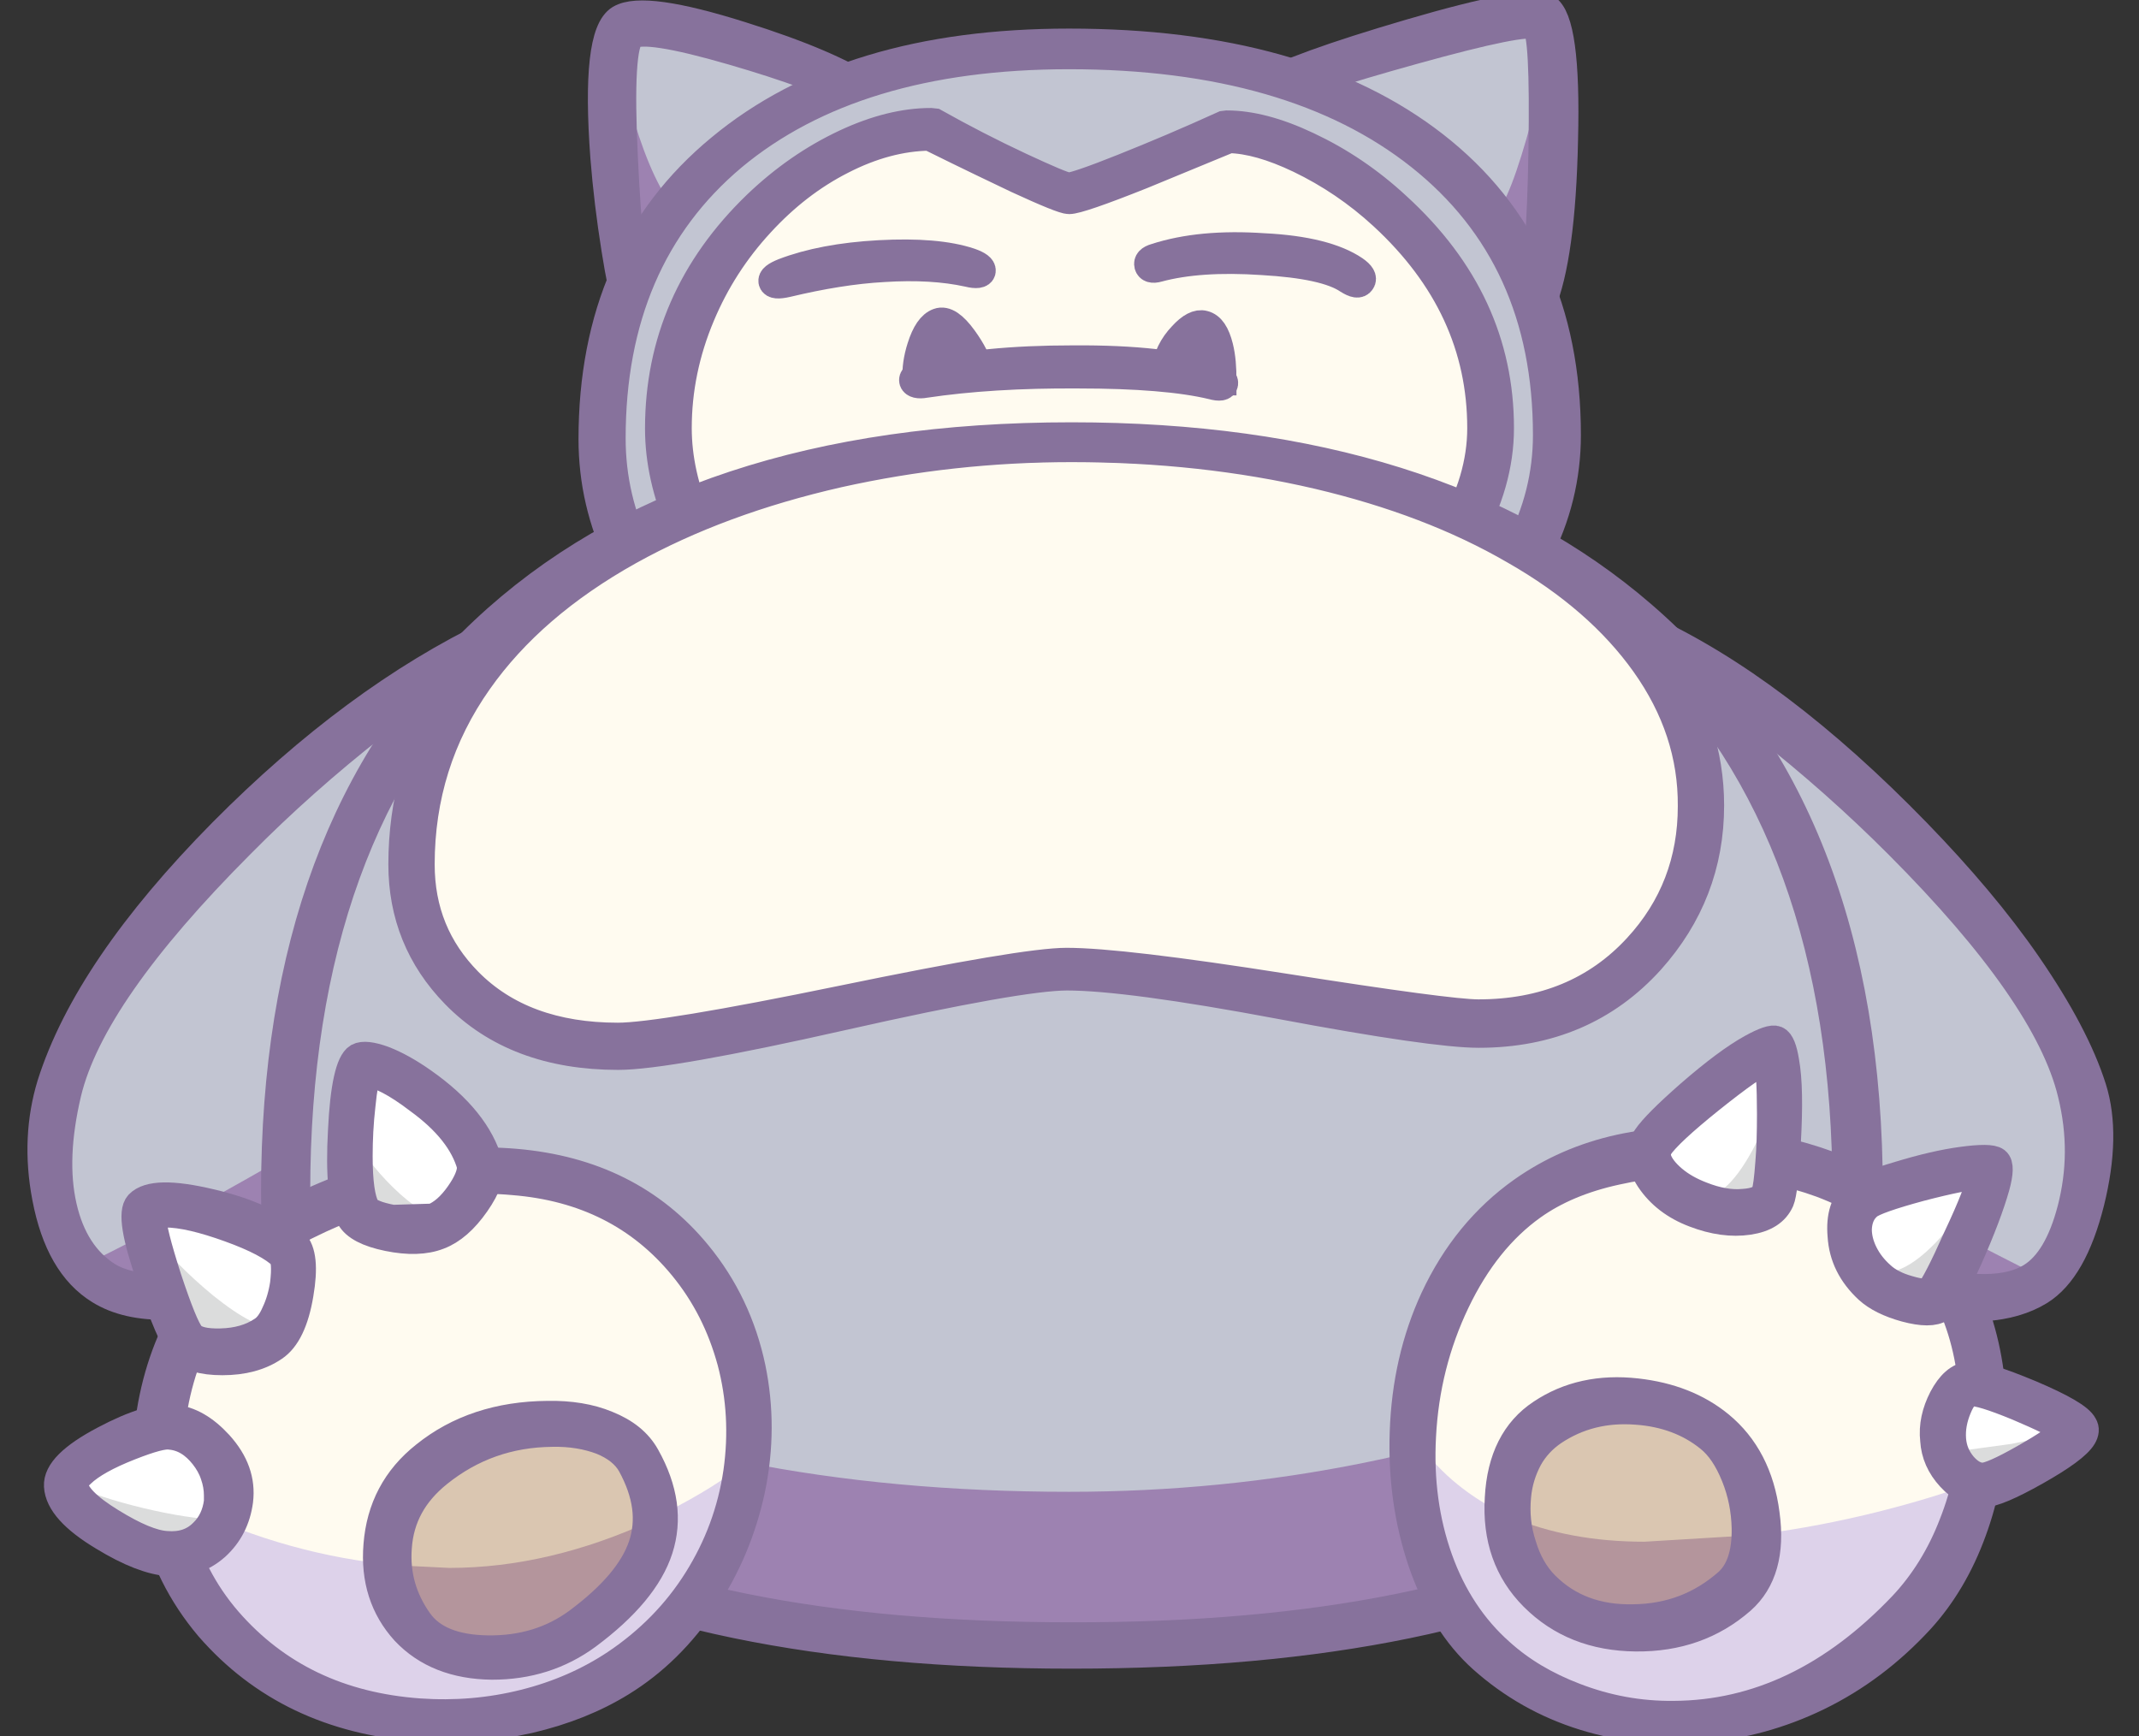 <svg width="223" height="181" viewBox="0 0 223 181" fill="none" xmlns="http://www.w3.org/2000/svg">
  <rect x="0" y="0" width="223" height="181" fill="#333333" stroke="none"/>
  <g clip-path="url(#clip0_25_2735)">
  <path d="M87.847 8.79C90.23 9.942 90.485 12.374 88.57 16.129C86.826 19.628 84.231 22.529 80.871 24.876L76.063 28.417C74.106 29.868 72.575 30.849 71.384 31.447C68.023 33.111 65.981 32.257 65.3 28.929C64.365 24.406 63.812 19.073 63.684 12.886C63.514 6.059 64.067 2.432 65.3 2.005C66.406 1.621 69.852 2.347 75.553 4.139C80.785 5.846 84.912 7.382 87.847 8.79Z" fill="#C2C5D2"/>
  <path d="M160.805 1.792C161.826 2.688 162.166 6.827 161.911 14.251C161.698 21.249 161.145 26.71 160.252 30.551C159.869 32.172 158.125 32.129 154.934 30.38C152.169 28.887 148.851 26.412 145.022 23.041C141.364 19.798 138.428 16.769 136.174 13.995C133.749 10.966 133.026 9.259 134.004 8.832C136.386 7.68 141.194 6.144 148.383 4.139C155.955 1.963 160.124 1.195 160.805 1.792Z" fill="#C2C5D2"/>
  <path d="M64.152 4.48C64.492 6.4 64.96 8.534 65.598 10.88C66.917 15.617 68.363 19.115 69.98 21.334L65.3 28.929C64.832 25.985 64.45 22.742 64.109 19.243C63.429 12.246 63.429 7.339 64.152 4.48Z" fill="#9D82B1"/>
  <path d="M161.698 4.224C162.294 8.491 162.251 14.166 161.528 21.249C161.145 24.79 160.72 27.863 160.252 30.551C160.082 29.911 159.274 28.332 157.912 25.857L155.87 22.316C156.891 21.419 158.167 18.134 159.699 12.459C160.465 9.6 161.103 6.87 161.698 4.224Z" fill="#9D82B1"/>
  <path d="M90.612 9.43C91.463 10.027 91.803 10.411 91.591 10.624C91.421 10.838 90.868 10.71 89.932 10.24C86.656 8.619 82.147 6.955 76.404 5.291C70.235 3.499 66.662 2.944 65.768 3.669C64.875 4.352 64.62 8.619 65.003 16.427C65.343 23.852 65.896 28.972 66.619 31.745C66.917 32.855 66.917 33.452 66.577 33.537C66.236 33.623 65.853 33.111 65.471 32.001C65.088 30.935 64.662 28.887 64.194 25.942C63.684 22.742 63.301 19.585 63.046 16.385C62.408 7.808 62.961 3.029 64.662 2.005C66.321 1.024 70.533 1.621 77.297 3.755C83.551 5.718 87.975 7.638 90.612 9.43Z" fill="#87729C" stroke="#87729C" stroke-width="3" stroke-miterlimit="10"/>
  <path d="M161.145 0.853C162.592 1.707 163.23 6.272 163.017 14.593C162.847 22.785 162.039 28.503 160.677 31.745C159.954 33.495 159.444 34.263 159.146 34.092C158.891 33.922 159.018 32.983 159.571 31.319C160.295 29.1 160.72 23.894 160.848 15.617C160.975 7.382 160.762 3.072 160.124 2.645C159.444 2.176 155.19 3.029 147.362 5.206C139.832 7.296 134.727 8.96 132.09 10.155C131.069 10.624 130.473 10.71 130.303 10.411C130.133 10.112 130.516 9.686 131.452 9.131C133.791 7.723 138.981 5.846 146.979 3.499C155.275 1.067 159.997 0.213 161.145 0.853Z" fill="#87729C" stroke="#87729C" stroke-width="3" stroke-miterlimit="10"/>
  <path d="M146.554 70.659C137.152 76.377 125.368 79.236 111.16 79.236C96.1 79.236 84.146 75.865 75.255 69.08C71.129 65.966 68.023 62.253 65.853 58.029C63.726 53.848 62.663 49.367 62.663 44.546C62.663 31.02 67.853 20.737 78.19 13.697C86.954 7.723 98.057 4.736 111.5 4.736C118.009 4.736 124.177 5.462 130.048 6.955C136.216 8.534 141.662 10.838 146.341 13.91C157.061 20.95 162.379 30.892 162.379 43.735C162.379 55.256 157.104 64.216 146.554 70.659Z" fill="#C2C5D2" stroke="#87729C" stroke-width="3" stroke-miterlimit="10"/>
  <path d="M155.615 44.631C155.615 48.258 154.424 51.97 152.042 55.768C149.702 59.523 146.469 62.936 142.342 66.008C138.088 69.208 133.324 71.683 128.048 73.475C122.39 75.395 116.605 76.377 110.734 76.377C98.695 76.377 88.613 73.049 80.53 66.35C76.957 63.405 74.149 60.077 72.192 56.322C70.235 52.61 69.257 48.898 69.257 45.186C69.257 35.458 72.788 27.478 79.892 21.249C82.615 18.859 85.635 16.897 88.996 15.446C91.889 14.166 94.569 13.441 96.951 13.27C97.249 13.227 99.759 14.379 104.523 16.726L111.585 20.225L119.157 17.11C124.39 15.019 127.368 13.995 128.176 13.995C130.601 13.995 133.324 14.72 136.386 16.129C139.62 17.622 142.597 19.627 145.363 22.188C152.212 28.503 155.615 36.012 155.615 44.631Z" fill="#FFFBF0" stroke="#87729C" stroke-width="3" stroke-miterlimit="10"/>
  <path d="M95.888 39.426C96.058 38.615 96.27 37.804 96.526 36.993C97.079 35.33 97.589 34.476 98.142 34.348C98.738 34.22 99.418 34.775 100.184 36.012C100.865 37.079 101.248 37.89 101.333 38.487C101.375 38.828 100.482 39.084 98.653 39.255L95.888 39.426Z" fill="white"/>
  <path d="M122.05 38.658L122.986 36.695C123.752 35.372 124.475 34.775 125.113 34.903C125.794 35.031 126.304 35.842 126.645 37.42L126.942 39.724L122.05 38.658Z" fill="white"/>
  <path d="M158.338 57.218C160.337 53.421 161.316 49.453 161.316 45.357C161.316 32.94 156.891 23.254 148.085 16.257C139.279 9.259 127.027 5.717 111.457 5.717C96.526 5.717 84.827 9.259 76.361 16.299C67.938 23.382 63.726 33.196 63.726 45.698C63.726 49.879 64.662 53.89 66.534 57.688C68.491 61.699 71.384 65.155 75.213 68.142C83.891 74.969 95.972 78.382 111.457 78.382C127.453 78.382 140.045 74.883 149.234 67.843C153.19 64.813 156.253 61.272 158.338 57.218ZM163.315 45.357C163.315 49.709 162.294 53.89 160.209 57.901C157.997 62.168 154.849 65.88 150.68 69.123C141.109 76.547 128.048 80.26 111.415 80.26C95.334 80.26 82.827 76.675 73.766 69.464C69.81 66.307 66.789 62.637 64.747 58.413C62.791 54.402 61.812 50.178 61.812 45.783C61.812 32.94 66.236 22.828 75.127 15.489C84.019 8.107 96.1 4.48 111.457 4.48C127.708 4.48 140.385 8.064 149.532 15.19C158.721 22.358 163.315 32.428 163.315 45.357Z" fill="#87729C" stroke="#87729C" stroke-width="3" stroke-miterlimit="10"/>
  <path d="M156.338 44.631C156.338 48.471 155.232 52.312 153.063 56.152C150.85 59.992 147.787 63.491 143.831 66.563C139.705 69.806 134.94 72.323 129.622 74.115C123.879 76.035 117.839 77.017 111.457 77.017C97.376 77.017 86.401 73.177 78.403 65.539C75.17 62.424 72.745 58.925 71.043 55C69.512 51.458 68.746 48.045 68.746 44.674C68.746 35.671 72.15 27.905 78.914 21.377C81.721 18.689 84.784 16.555 88.145 14.977C91.336 13.483 94.313 12.758 97.036 12.758L97.419 12.8C100.312 14.422 103.29 15.958 106.395 17.409C109.16 18.689 110.819 19.414 111.415 19.499C111.968 19.457 113.882 18.817 117.073 17.537C120.391 16.214 123.922 14.721 127.581 13.056L127.921 13.014C130.346 13.014 133.153 13.739 136.301 15.233C139.662 16.811 142.768 18.902 145.618 21.547C152.807 28.119 156.338 35.799 156.338 44.631ZM151.233 55.512C153.403 51.842 154.466 48.215 154.466 44.631C154.466 36.183 151.063 28.801 144.214 22.486C141.534 20.012 138.599 18.049 135.493 16.555C132.643 15.19 130.176 14.507 128.134 14.465L119.03 18.219C114.648 19.969 112.138 20.822 111.457 20.822C110.99 20.822 109.203 20.097 106.055 18.646C104.183 17.75 101.12 16.299 96.908 14.209C93.931 14.251 90.868 15.062 87.72 16.683C84.614 18.262 81.806 20.438 79.254 23.212C76.574 26.113 74.532 29.313 73.043 32.855C71.426 36.695 70.618 40.62 70.618 44.631C70.618 47.789 71.341 51.074 72.788 54.402C74.447 58.114 76.787 61.443 79.85 64.344C87.507 71.598 98.057 75.182 111.5 75.182C117.456 75.182 123.156 74.286 128.601 72.451C133.706 70.744 138.258 68.398 142.257 65.326C146.043 62.381 149.064 59.139 151.233 55.512Z" fill="#87729C" stroke="#87729C" stroke-width="3" stroke-miterlimit="10"/>
  <path d="M82.062 29.484C81.126 29.697 80.658 29.655 80.573 29.356C80.488 29.057 80.871 28.759 81.721 28.417C84.401 27.393 87.72 26.753 91.676 26.54C95.675 26.326 98.823 26.582 101.12 27.351C101.971 27.649 102.354 27.948 102.311 28.247C102.269 28.545 101.801 28.631 100.95 28.417C98.44 27.863 95.505 27.692 92.144 27.905C88.996 28.076 85.635 28.631 82.062 29.484Z" fill="#87729C" stroke="#87729C" stroke-width="3" stroke-miterlimit="10"/>
  <path d="M141.194 28.161C141.874 28.631 142.087 29.015 141.874 29.313C141.662 29.655 141.236 29.569 140.555 29.143C138.981 28.076 136.004 27.436 131.622 27.18C127.198 26.881 123.582 27.137 120.731 27.905C120.136 28.076 119.838 27.948 119.753 27.649C119.668 27.308 119.881 27.052 120.476 26.881C123.624 25.857 127.368 25.516 131.75 25.814C136.089 26.028 139.237 26.838 141.194 28.161Z" fill="#87729C" stroke="#87729C" stroke-width="3" stroke-miterlimit="10"/>
  <path d="M126.517 39.127C127.283 39.383 127.623 39.639 127.58 39.98C127.538 40.279 127.155 40.364 126.389 40.151C123.199 39.383 118.519 38.999 112.436 38.999C106.353 38.956 100.992 39.298 96.441 39.98C95.76 40.108 95.334 39.98 95.249 39.724C95.164 39.426 95.419 39.212 96.1 39.084C100.312 38.018 105.544 37.506 111.883 37.506C118.307 37.463 123.156 38.018 126.517 39.127Z" fill="#87729C" stroke="#87729C" stroke-width="3" stroke-miterlimit="10"/>
  <path d="M98.397 35.202C98.057 35.287 97.674 35.799 97.291 36.737C96.866 37.719 96.696 38.53 96.781 39.255C96.015 39.639 95.59 39.682 95.59 39.34C95.547 38.487 95.675 37.42 96.058 36.225C96.526 34.732 97.121 33.879 97.844 33.623C98.525 33.367 99.376 33.921 100.397 35.33C101.29 36.567 101.801 37.591 101.971 38.402C102.013 38.658 101.843 38.828 101.418 38.914C100.992 38.999 100.78 38.956 100.737 38.7C100.61 37.89 100.269 37.121 99.759 36.311C99.163 35.5 98.738 35.116 98.397 35.202Z" fill="#87729C" stroke="#87729C" stroke-width="3" stroke-miterlimit="10"/>
  <path d="M125.496 33.879C126.219 34.049 126.73 34.818 127.07 36.183C127.325 37.207 127.41 38.359 127.41 39.724H126.857C126.474 39.511 126.304 39.298 126.304 39.127C126.389 38.53 126.262 37.847 126.006 37.036C125.709 36.183 125.411 35.756 125.028 35.714C124.688 35.628 124.22 35.927 123.667 36.567C123.114 37.207 122.731 37.932 122.476 38.743C122.39 38.999 122.22 39.084 121.88 39.084C121.582 39.084 121.455 38.956 121.497 38.7C121.71 37.25 122.305 36.055 123.284 35.031C124.135 34.092 124.9 33.708 125.496 33.879Z" fill="#87729C" stroke="#87729C" stroke-width="3" stroke-miterlimit="10"/>
  <path d="M50.496 66.734L58.536 115.504C56.622 117.168 52.879 119.643 47.391 122.928C41.35 126.555 36.288 129.2 32.204 130.907C26.588 133.254 21.823 134.662 17.867 135.131C12.55 135.771 9.104 134.577 7.572 131.632C4.552 125.787 4.126 119.557 6.381 113.029C8.338 107.226 12.635 100.484 19.271 92.761C23.44 87.94 28.8 82.905 35.352 77.657C40.414 73.603 45.434 69.976 50.496 66.734Z" fill="#C2C5D2"/>
  <path d="M186.415 76.761C193.562 82.393 199.262 87.727 203.474 92.761C210.068 100.655 214.449 107.098 216.534 112.09C219.597 119.387 219.171 125.702 215.343 131.078C212.577 134.961 207.813 136.113 201.049 134.491C198.794 133.937 196.242 133.083 193.391 131.889L187.904 129.456C185.479 128.432 181.778 126.47 176.758 123.483C172.036 120.667 167.782 118.021 164.038 115.461L171.015 65.88C175.694 68.696 180.842 72.323 186.415 76.761Z" fill="#C2C5D2"/>
  <path d="M58.409 102.191C59.132 103.215 59.642 104.709 59.94 106.671C60.281 108.762 60.281 110.682 59.94 112.432C59.557 114.48 58.792 115.888 57.6 116.698C39.989 128.432 27.482 134.491 20.164 134.918C15.527 135.174 12.337 134.705 10.593 133.51C10.04 133.126 9.657 132.699 9.444 132.23L9.316 131.632C15.23 128.731 21.611 125.275 28.46 121.349C42.158 113.456 51.389 106.927 56.154 101.807C56.877 100.996 57.643 101.124 58.409 102.191Z" fill="#9D82B1"/>
  <path d="M161.996 103.685C162.719 103.13 163.911 103.685 165.612 105.306C169.271 108.89 178.247 114.608 192.541 122.459C199.688 126.384 206.452 129.968 212.875 133.168C211.386 134.107 209.472 134.662 207.09 134.747C203.771 134.875 199.815 134.193 195.178 132.699C190.711 131.206 184.756 128.304 177.311 123.995C171.866 120.837 167.867 118.277 165.272 116.4C164.421 115.802 163.613 114.522 162.847 112.602C162.081 110.767 161.613 108.975 161.443 107.269C161.188 105.349 161.358 104.154 161.996 103.685Z" fill="#9D82B1"/>
  <path d="M170.802 66.606C168.59 65.368 167.569 64.6 167.782 64.344C167.994 64.088 169.271 64.472 171.61 65.539C180.629 69.678 190.031 76.761 199.815 86.831C204.324 91.481 208.196 96.047 211.344 100.612C214.662 105.434 216.917 109.701 218.108 113.456C219.129 116.698 219.044 120.667 217.895 125.318C216.704 130.054 214.96 133.126 212.62 134.577C209.472 136.497 205.005 136.795 199.177 135.473C189.733 133.297 178.034 126.982 164.038 116.442C162.379 115.205 161.698 114.352 161.996 113.968C162.294 113.541 163.272 113.925 164.974 115.077C179.31 124.976 190.924 131.035 199.943 133.339C205.388 134.705 209.344 134.662 211.769 133.169C213.641 132.016 215.045 129.67 215.981 126.086C217.002 122.16 217.044 118.149 216.023 114.01C214.364 107.098 208.323 98.436 197.986 88.068C193.562 83.63 188.882 79.492 183.99 75.651C179.14 71.811 174.758 68.824 170.802 66.606Z" fill="#87729C" stroke="#87729C" stroke-width="3" stroke-miterlimit="10"/>
  <path d="M53.729 65.283C53.985 65.411 53.431 65.838 52.155 66.563C48.199 68.782 43.775 71.811 38.968 75.609C34.075 79.449 29.396 83.588 25.014 88.025C14.677 98.394 8.636 107.013 6.977 113.968C5.913 118.49 5.743 122.416 6.509 125.787C7.275 129.158 8.849 131.59 11.231 133.083C13.698 134.577 17.654 134.662 23.1 133.254C32.076 130.95 43.732 124.891 58.069 114.992C59.685 113.882 60.621 113.541 60.876 113.968C61.174 114.394 60.536 115.205 59.004 116.357C47.306 125.232 36.84 131.12 27.652 134.107C19.824 136.625 14.081 136.753 10.422 134.491C7.572 132.742 5.743 129.542 4.85 124.848C4.041 120.624 4.254 116.698 5.36 113.072C7.913 105.007 13.868 96.26 23.227 86.788C32.374 77.571 41.733 70.616 51.389 66.008C52.666 65.411 53.474 65.155 53.729 65.283Z" fill="#87729C" stroke="#87729C" stroke-width="3" stroke-miterlimit="10"/>
  <path d="M193.136 121.605C193.136 139.825 184.543 153.095 167.314 161.415C153.445 168.114 134.43 171.485 110.266 171.485C85.635 171.485 66.151 167.261 51.858 158.77C37.138 150.065 29.779 137.947 29.779 122.331C29.779 111.023 31.48 100.698 34.926 91.396C38.414 81.966 43.52 73.902 50.241 67.203C57.133 60.291 65.556 55.042 75.468 51.458C85.805 47.703 97.462 45.826 110.479 45.826C137.365 45.826 157.997 52.653 172.334 66.264C186.202 79.449 193.136 97.882 193.136 121.605Z" fill="#C2C5D2"/>
  <path d="M153.233 54.317C160.507 57.56 166.165 61.485 170.207 66.008C174.801 71.214 177.098 77.102 177.098 83.673C177.098 91.311 174.588 97.199 169.526 101.38C165.442 104.751 160.72 106.415 155.36 106.415C152.892 106.415 146.299 105.519 135.536 103.727C124.773 101.935 116.733 101.039 111.5 101.039C108.309 101.039 104.608 101.466 100.354 102.276C98.014 102.746 94.058 103.684 88.57 105.05C83.338 106.373 79.296 107.269 76.361 107.823C71.809 108.677 67.683 109.061 63.982 109.061C56.665 109.061 51.092 106.586 47.306 101.679C44.455 98.01 43.051 93.956 43.051 89.519C43.051 82.734 44.923 76.547 48.624 70.915C52.155 65.624 57.133 61.016 63.641 57.176C69.895 53.464 77.169 50.605 85.507 48.642C93.718 46.679 102.396 45.741 111.543 45.741C118.051 45.741 124.815 46.423 131.877 47.746C139.79 49.325 146.937 51.501 153.233 54.317Z" fill="#FFFBF0"/>
  <path d="M185.436 149.468C181.055 154.545 174.971 158.898 167.229 162.482C152.339 169.351 133.749 172.808 111.457 172.808C100.78 172.808 90.612 171.869 80.956 170.034C71.086 168.157 62.408 165.469 54.92 161.927C47.093 158.215 41.052 153.777 36.84 148.657C32.289 143.153 30.034 137.094 30.034 130.48L31.098 131.547C32.076 132.443 33.182 133.382 34.458 134.363C38.5 137.521 43.264 140.379 48.667 142.982C66.024 151.345 86.911 155.527 111.457 155.527C132.6 155.527 152.595 151.473 171.44 143.324C177.353 140.763 182.756 137.947 187.691 134.918C190.158 133.382 192.073 132.144 193.349 131.12C192.796 137.862 190.158 144.006 185.436 149.468Z" fill="#9D82B1"/>
  <path d="M171.398 158.514C185.521 150.407 192.541 139.014 192.541 124.293C192.541 99.247 185.564 80.046 171.653 66.691C157.742 53.293 137.748 46.637 111.67 46.637C85.593 46.637 65.598 53.336 51.73 66.691C37.819 80.046 30.842 99.247 30.842 124.293C30.842 139.014 37.904 150.449 51.985 158.514C66.109 166.621 85.975 170.632 111.67 170.632C137.407 170.674 157.317 166.621 171.398 158.514ZM194.795 124.293C194.795 139.526 187.521 151.388 172.929 159.836C158.338 168.285 137.961 172.466 111.713 172.466C85.465 172.466 65.088 168.242 50.539 159.836C35.99 151.388 28.715 139.569 28.715 124.293C28.715 98.948 35.947 79.449 50.454 65.795C64.832 52.269 85.252 45.527 111.713 45.527C137.025 45.527 156.891 51.757 171.228 64.174C186.925 77.742 194.795 97.796 194.795 124.293Z" fill="#87729C" stroke="#87729C" stroke-width="3" stroke-miterlimit="10"/>
  <path d="M171.525 69.166C168.335 64.686 163.825 60.717 157.912 57.346C152.042 53.933 145.192 51.33 137.407 49.495C129.367 47.618 120.774 46.679 111.713 46.679C103.375 46.679 95.292 47.575 87.422 49.325C79.169 51.202 71.894 53.89 65.598 57.389C58.792 61.187 53.559 65.71 49.858 70.958C45.817 76.675 43.817 83.076 43.817 90.116C43.817 94.938 45.476 98.991 48.794 102.362C52.581 106.202 57.813 108.122 64.407 108.122C67.342 108.122 75.17 106.842 87.805 104.239C100.439 101.636 108.224 100.314 111.202 100.314C114.988 100.314 122.561 101.21 133.962 103.002C145.363 104.794 152.084 105.69 154.126 105.69C160.975 105.69 166.506 103.386 170.717 98.82C174.546 94.681 176.418 89.732 176.418 84.057C176.46 78.723 174.801 73.774 171.525 69.166ZM138.046 48.557C146.086 50.392 153.105 53.037 159.146 56.493C165.229 59.949 169.866 63.96 173.142 68.568C176.545 73.39 178.247 78.51 178.247 83.972C178.247 90.116 176.162 95.492 172.036 100.1C167.441 105.178 161.486 107.738 154.169 107.738C151.063 107.738 144.171 106.757 133.494 104.751C122.816 102.746 115.414 101.764 111.245 101.764C108.012 101.764 100.227 103.13 87.932 105.903C75.638 108.677 67.81 110.042 64.45 110.042C57.303 110.042 51.645 107.909 47.476 103.642C43.817 99.887 41.988 95.364 41.988 90.116C41.988 83.588 43.69 77.529 47.135 71.982C50.454 66.606 55.261 61.912 61.514 57.986C67.725 54.061 75.085 51.074 83.55 48.983C92.229 46.85 101.63 45.783 111.755 45.783C121.029 45.698 129.835 46.679 138.046 48.557Z" fill="#87729C" stroke="#87729C" stroke-width="3" stroke-miterlimit="10"/>
  <path d="M18.633 162.311C17.272 159.239 16.591 156.167 16.591 153.18C16.591 143.494 19.867 135.857 26.418 130.224C32.714 124.805 40.967 122.117 51.219 122.117C59.175 122.117 65.726 125.104 70.916 131.035C73.171 133.638 74.957 136.539 76.191 139.825C77.425 143.025 78.02 146.225 78.02 149.468C78.02 152.796 77.382 156.167 76.106 159.538C74.745 163.164 72.788 166.407 70.278 169.266C64.237 176.136 56.154 179.549 46.072 179.549C37.436 179.549 30.204 176.648 24.419 170.802C21.951 168.285 20.037 165.469 18.633 162.311Z" fill="#FFFBF0"/>
  <path d="M176.077 120.155C185.053 120.155 192.285 122.459 197.773 127.067C203.644 131.974 206.537 138.801 206.537 147.548C206.537 151.26 205.771 155.015 204.239 158.812C202.665 162.653 200.496 166.151 197.688 169.223C191.264 176.264 183.394 179.805 174.12 179.805C165.953 179.805 159.274 176.861 154.041 170.93C151.786 168.37 150.085 165.469 148.851 162.269C147.66 159.154 147.064 156.039 147.064 152.967C147.064 142.556 150.042 134.321 155.955 128.347C161.316 122.843 168.037 120.155 176.077 120.155Z" fill="#FFFBF0"/>
  <path d="M18.633 156.636C20.59 157.66 22.674 158.556 24.929 159.41C32.118 162.098 39.435 163.421 46.838 163.421C54.24 163.421 61.684 161.543 69.172 157.788C72.915 155.911 75.893 154.033 78.148 152.156C78.148 154.417 77.51 157.02 76.276 159.922C74.872 163.207 72.915 166.237 70.448 168.967C64.067 176.008 55.984 179.549 46.114 179.549C36.585 179.549 28.843 176.05 22.93 169.01C20.845 166.535 19.143 163.847 17.91 160.903C16.889 158.514 16.378 156.679 16.378 155.399L18.633 156.636Z" fill="#DDD2EA"/>
  <path d="M146.979 148.785L148.085 150.663C149.149 152.156 150.425 153.521 151.957 154.759C156.891 158.77 163.4 160.732 171.398 160.732C179.438 160.732 187.606 159.666 195.944 157.575C200.113 156.508 203.474 155.484 206.026 154.417C206.026 156.721 205.218 159.324 203.644 162.183C201.985 165.17 199.773 167.943 197.007 170.503C190.243 176.733 182.629 179.805 174.078 179.805C164.208 179.805 156.976 176.306 152.339 169.309C148.766 163.932 146.979 157.106 146.979 148.785Z" fill="#DDD2EA"/>
  <path d="M189.903 123.355C186.627 122.16 183.097 121.435 179.268 121.221C175.524 121.008 171.908 121.264 168.505 122.032C164.974 122.8 162.081 124.037 159.742 125.702C156.508 128.006 153.828 131.334 151.744 135.686C149.659 140.038 148.468 144.732 148.213 149.724C147.958 154.332 148.553 158.642 149.957 162.567C151.361 166.493 153.531 169.778 156.381 172.296C158.55 174.258 161.145 175.794 164.166 176.946C167.484 178.227 170.93 178.867 174.503 178.824C183.224 178.781 191.179 174.984 198.369 167.431C200.581 165.085 202.368 162.226 203.644 158.898C204.963 155.569 205.643 152.113 205.771 148.529C206.026 140.422 203.559 133.723 198.369 128.518C196.242 126.384 193.391 124.677 189.903 123.355ZM191.903 121.989C195.178 123.355 197.773 124.976 199.688 126.854C202.453 129.627 204.537 132.955 205.899 136.838C207.175 140.465 207.77 144.305 207.685 148.359C207.6 152.284 206.92 156.039 205.601 159.623C204.282 163.25 202.453 166.322 200.155 168.839C197.05 172.21 193.519 174.898 189.478 176.861C185.606 178.739 181.523 179.848 177.311 180.189C173.099 180.531 169.058 180.104 165.187 178.909C161.188 177.672 157.657 175.666 154.594 172.936C151.871 170.503 149.787 167.175 148.298 162.866C146.852 158.599 146.213 154.076 146.384 149.297C146.554 144.262 147.617 139.611 149.574 135.387C151.744 130.736 154.807 126.982 158.721 124.208C164.761 119.941 172.249 118.277 181.182 119.301C185.011 119.728 188.584 120.624 191.903 121.989Z" fill="#87729C" stroke="#87729C" stroke-width="3" stroke-miterlimit="10"/>
  <path d="M16.038 158.002C15.145 153.991 15.145 149.895 16.038 145.67C16.889 141.617 18.463 137.905 20.76 134.619C23.1 131.248 25.907 128.688 29.141 126.982C37.564 122.459 45.774 120.581 53.729 121.264C61.727 121.947 68.023 125.104 72.66 130.736C75.51 134.193 77.382 138.161 78.318 142.598C79.169 146.737 79.169 150.961 78.275 155.271C77.382 159.452 75.766 163.335 73.426 166.834C71.043 170.418 68.151 173.277 64.747 175.368C61.982 177.074 58.792 178.355 55.133 179.208C51.347 180.061 47.518 180.36 43.647 180.061C34.586 179.379 27.311 175.922 21.823 169.607C18.973 166.237 17.016 162.354 16.038 158.002ZM30.332 128.56C27.226 130.224 24.589 132.657 22.419 135.857C20.25 139.057 18.803 142.641 18.08 146.652C17.314 150.791 17.442 154.844 18.42 158.727C19.399 162.61 21.185 166.066 23.738 169.01C28.758 174.77 35.394 177.971 43.732 178.568C47.433 178.824 51.092 178.525 54.665 177.629C58.239 176.733 61.429 175.325 64.237 173.448C67.725 171.101 70.576 168.199 72.745 164.743C74.915 161.287 76.319 157.532 76.914 153.436C77.467 149.511 77.254 145.67 76.276 141.958C75.255 138.203 73.596 134.918 71.214 132.016C66.832 126.683 60.961 123.696 53.517 123.099C46.114 122.416 38.372 124.251 30.332 128.56Z" fill="#87729C" stroke="#87729C" stroke-width="3" stroke-miterlimit="10"/>
  <path d="M37.989 110.853C38.925 110.682 40.839 111.664 43.732 113.754C46.923 116.058 48.922 118.235 49.688 120.283C50.198 121.648 49.688 123.227 48.242 125.104C47.05 126.64 45.902 127.622 44.838 128.091C43.86 128.56 42.541 128.688 40.882 128.475C38.883 128.262 37.606 127.536 37.053 126.299C36.458 125.019 36.33 122.117 36.713 117.594C37.053 113.2 37.479 110.938 37.989 110.853Z" fill="white"/>
  <path d="M36.67 118.106C37.691 120.069 39.095 121.947 40.967 123.781C43.009 125.787 44.796 126.854 46.242 126.982L46.37 127.024C45.732 127.579 45.221 127.963 44.796 128.134C43.817 128.603 42.498 128.731 40.839 128.518C38.84 128.304 37.564 127.579 37.011 126.341C36.713 125.701 36.543 124.592 36.5 123.013C36.458 121.563 36.5 119.941 36.67 118.106Z" fill="#DBDCDC"/>
  <path d="M15.23 126C16.719 125.446 19.399 125.83 23.355 127.024C27.184 128.219 29.438 129.371 30.034 130.395C30.544 131.291 30.544 132.785 30.034 134.875C29.566 136.71 29.055 138.075 28.417 139.014C27.907 139.782 26.503 140.38 24.248 140.721C21.909 141.105 20.377 140.892 19.697 140.166C18.931 139.27 17.867 136.753 16.506 132.614C15.059 128.432 14.677 126.214 15.23 126Z" fill="white"/>
  <path d="M22.249 135.089C25.184 137.435 27.354 138.545 28.758 138.417L28.375 139.057C27.864 139.825 26.46 140.422 24.206 140.763C21.866 141.147 20.335 140.934 19.654 140.209C19.101 139.569 18.293 137.777 17.229 134.875C16.166 131.974 15.485 129.67 15.187 127.878C17.229 130.523 19.611 132.912 22.249 135.089Z" fill="#DBDCDC"/>
  <path d="M6.934 154.417C6.934 154.204 7.232 153.82 7.785 153.18C8.423 152.455 9.189 151.772 10.04 151.175C12.507 149.383 14.847 148.615 17.144 148.913C19.484 149.212 21.228 150.364 22.377 152.369C23.227 153.905 23.568 155.356 23.44 156.722C23.312 158.087 22.887 159.282 22.206 160.263C21.185 161.714 19.739 162.396 17.91 162.226C15.953 162.055 13.571 160.946 10.805 158.812C8.253 156.807 6.934 155.313 6.934 154.417Z" fill="white"/>
  <path d="M11.188 158.983C8.678 157.148 7.317 155.697 7.019 154.631C9.316 155.655 11.954 156.508 14.974 157.234C18.037 157.959 20.76 158.386 23.142 158.471C22.759 159.58 22.249 160.476 21.526 161.116C20.59 161.97 19.441 162.311 18.037 162.183C16.123 162.098 13.826 160.988 11.188 158.983Z" fill="#DBDCDC"/>
  <path d="M42.243 168.071C41.477 166.493 41.01 164.871 40.839 163.165C40.456 158.94 41.945 155.442 45.349 152.668C48.667 149.98 52.751 148.657 57.6 148.657C59.43 148.657 61.046 148.871 62.535 149.255C63.897 149.639 64.747 150.023 65.088 150.449C67.555 153.735 68.406 157.191 67.598 160.775C66.917 163.847 65.173 166.535 62.45 168.882C59.983 171.016 56.92 172.338 53.304 172.936C49.603 173.533 46.795 173.064 44.881 171.485C43.86 170.674 43.009 169.522 42.243 168.071Z" fill="#DAC6B1"/>
  <path d="M42.243 168.071C41.477 166.493 41.01 164.871 40.839 163.165L46.838 163.463C53.772 163.463 60.834 161.799 67.981 158.514C67.895 160.348 67.342 162.269 66.279 164.274C65.258 166.237 63.982 167.858 62.493 169.138C60.025 171.229 56.962 172.552 53.346 173.064C49.645 173.576 46.838 173.064 44.923 171.528C43.86 170.674 43.009 169.522 42.243 168.071Z" fill="#B4959C"/>
  <path d="M170.632 169.437C165.91 169.821 162.464 168.626 160.209 165.938C158.04 163.292 157.147 160.092 157.529 156.295C157.87 153.137 158.763 150.791 160.209 149.34C162.464 147.078 165.995 146.054 170.717 146.353C172.759 146.481 174.546 146.822 176.162 147.462C177.821 148.102 178.928 148.913 179.523 149.852C181.055 152.327 182.076 155.057 182.501 158.087C183.054 161.799 182.373 164.402 180.502 165.938C178.077 167.943 174.759 169.138 170.632 169.437Z" fill="#DAC6B1"/>
  <path d="M177.864 114.01C181.608 110.725 183.777 109.231 184.415 109.53C185.053 109.829 185.351 112.389 185.224 117.168C185.139 121.733 184.926 124.379 184.585 125.147C184.33 125.744 183.352 126.128 181.608 126.214C179.778 126.342 178.289 126.086 177.141 125.488C175.652 124.677 174.376 123.781 173.312 122.715C171.993 121.435 171.568 120.496 171.951 119.813C172.376 119.045 174.333 117.125 177.864 114.01Z" fill="white"/>
  <path d="M184.585 125.189C184.33 125.787 183.352 126.171 181.608 126.256C179.778 126.384 178.289 126.128 177.141 125.531L175.907 124.805C177.992 125.531 180.034 124.293 181.99 121.136C183.692 118.405 184.713 115.546 185.096 112.517L185.181 112.474C185.309 114.48 185.309 117.04 185.181 120.155C184.968 123.013 184.798 124.72 184.585 125.189Z" fill="#DBDCDC"/>
  <path d="M193.859 125.36C194.583 124.549 196.88 123.696 200.836 122.757C204.75 121.819 206.92 121.605 207.302 122.117C207.6 122.501 206.749 124.763 204.792 128.902C202.878 132.998 201.687 135.174 201.304 135.473C201.006 135.729 199.985 135.515 198.241 134.875C196.539 134.235 195.263 133.553 194.327 132.913C193.434 132.272 192.966 131.035 192.881 129.286C192.796 127.494 193.136 126.214 193.859 125.36Z" fill="white"/>
  <path d="M204.835 128.902C202.921 132.998 201.729 135.174 201.347 135.473C201.049 135.729 200.028 135.515 198.284 134.875C196.582 134.235 195.306 133.553 194.37 132.913C193.902 132.571 193.562 132.059 193.349 131.376L194.2 131.931C196.284 133.467 198.794 132.657 201.815 129.542C202.963 128.347 204.835 125.872 207.345 122.16C207.643 122.459 206.834 124.763 204.835 128.902Z" fill="#DBDCDC"/>
  <path d="M203.516 146.481C204.197 145.03 204.878 144.305 205.558 144.305C206.239 144.305 208.153 144.988 211.259 146.396C214.492 147.847 216.108 148.828 216.108 149.34C216.108 149.852 214.747 150.919 212.024 152.54C209.387 154.119 207.643 154.93 206.834 155.015C206.111 155.1 205.26 154.503 204.239 153.223C203.218 151.985 202.708 150.919 202.623 149.98C202.538 148.999 202.836 147.847 203.516 146.481Z" fill="white"/>
  <path d="M204.878 153.948C204.154 153.18 203.559 152.369 203.091 151.431L209.685 150.535L216.066 149.212L216.151 149.383C216.151 149.895 214.79 150.961 212.067 152.583C209.429 154.161 207.685 154.972 206.877 155.057C206.324 155.1 205.643 154.716 204.878 153.948Z" fill="#DBDCDC"/>
  <path d="M170.632 169.437C165.91 169.821 162.464 168.626 160.209 165.938C158.423 163.805 157.487 161.202 157.444 158.13C161.571 159.879 166.25 160.732 171.44 160.732L182.714 160.05C182.799 162.781 182.076 164.743 180.544 165.938C178.077 167.943 174.758 169.138 170.632 169.437Z" fill="#B4959C"/>
  <path d="M161.06 165.298C163.443 167.687 166.506 168.839 170.292 168.754C174.078 168.711 177.353 167.474 180.161 164.999C181.437 163.847 182.076 161.97 182.033 159.324C181.99 157.447 181.65 155.655 180.927 153.863C180.204 152.071 179.31 150.748 178.247 149.895C176.205 148.231 173.652 147.249 170.632 147.036C167.356 146.78 164.464 147.505 161.911 149.212C160.848 149.937 159.954 150.876 159.316 152.028C158.678 153.223 158.253 154.545 158.125 155.996C157.955 157.746 158.125 159.452 158.678 161.116C159.188 162.823 159.997 164.231 161.06 165.298ZM160.72 147.377C163.528 145.5 166.846 144.774 170.632 145.201C174.035 145.585 176.928 146.694 179.268 148.615C181.905 150.791 183.522 153.863 184.032 157.831C184.585 161.842 183.735 164.829 181.523 166.791C178.502 169.437 174.844 170.717 170.547 170.674C166.208 170.632 162.677 169.223 159.912 166.45C157.232 163.762 156.04 160.348 156.296 156.167C156.508 152.113 157.997 149.169 160.72 147.377Z" fill="#87729C" stroke="#87729C" stroke-width="3" stroke-miterlimit="10"/>
  <path d="M184.671 116.144C184.671 113.157 184.543 111.237 184.33 110.341C183.267 110.768 181.267 112.176 178.332 114.522C175.354 116.912 173.525 118.619 172.887 119.6C172.717 119.813 172.674 120.069 172.674 120.325L172.759 120.837C172.972 121.52 173.525 122.245 174.376 122.971C175.226 123.696 176.247 124.251 177.353 124.677C178.97 125.318 180.416 125.574 181.778 125.446C183.054 125.36 183.82 125.019 184.075 124.379C184.245 123.952 184.373 122.928 184.5 121.221C184.628 119.771 184.671 118.021 184.671 116.144ZM182.629 109.317C183.947 108.591 184.798 108.293 185.181 108.463C185.564 108.634 185.862 109.359 186.074 110.682C186.415 112.56 186.457 115.376 186.245 119.131C186.074 122.544 185.819 124.549 185.564 125.147C185.053 126.299 183.99 126.982 182.288 127.238C180.544 127.494 178.672 127.238 176.673 126.47C174.631 125.702 173.099 124.507 172.036 122.928C170.972 121.307 170.845 119.856 171.696 118.619C172.334 117.68 173.823 116.186 176.205 114.096C178.757 111.877 180.927 110.256 182.629 109.317Z" fill="#87729C" stroke="#87729C" stroke-width="3" stroke-miterlimit="10"/>
  <path d="M206.664 122.459C205.473 122.501 203.304 122.928 200.198 123.739C197.05 124.592 195.263 125.232 194.753 125.659C194.03 126.256 193.689 127.11 193.647 128.134V128.176C193.647 128.987 193.859 129.84 194.285 130.694C194.71 131.547 195.306 132.315 196.072 132.998C196.752 133.638 197.731 134.15 198.964 134.491C200.113 134.833 200.836 134.875 201.176 134.705C201.644 134.193 202.623 132.315 204.069 129.072C205.601 125.83 206.452 123.611 206.664 122.459ZM193.434 124.379C193.945 123.909 195.476 123.312 197.943 122.587C200.453 121.819 202.665 121.307 204.58 121.051C206.494 120.795 207.685 120.795 208.068 121.093C208.451 121.392 208.408 122.288 208.026 123.696C207.473 125.659 206.537 128.134 205.218 131.12C203.814 134.235 202.836 135.985 202.325 136.326C201.644 136.795 200.411 136.795 198.667 136.326C196.965 135.857 195.689 135.217 194.795 134.406C193.094 132.827 192.158 130.992 192.03 128.816C191.86 126.811 192.328 125.36 193.434 124.379Z" fill="#87729C" stroke="#87729C" stroke-width="3" stroke-miterlimit="10"/>
  <path d="M205.473 145.116C204.963 145.158 204.495 145.713 204.069 146.737C203.601 147.846 203.389 148.956 203.474 150.065C203.559 151.132 203.942 152.028 204.622 152.839C205.303 153.607 205.984 153.991 206.707 153.991C207.345 153.991 208.791 153.351 211.046 152.071C213.301 150.791 214.747 149.809 215.428 149.127C214.577 148.487 212.875 147.676 210.365 146.609C207.77 145.542 206.111 145.03 205.473 145.116ZM202.58 145.798C203.346 144.348 204.239 143.537 205.303 143.452C206.281 143.366 208.366 144.006 211.642 145.372C214.96 146.78 216.789 147.846 217.172 148.615C217.385 148.956 217.342 149.34 217.087 149.767C216.576 150.62 214.96 151.815 212.237 153.351C209.514 154.887 207.685 155.655 206.749 155.655C205.558 155.655 204.41 155.1 203.389 153.991C202.325 152.839 201.772 151.559 201.687 150.151C201.517 148.657 201.857 147.206 202.58 145.798Z" fill="#87729C" stroke="#87729C" stroke-width="3" stroke-miterlimit="10"/>
  <path d="M45.647 153.564C43.051 155.655 41.648 158.215 41.435 161.33C41.222 164.146 41.945 166.706 43.605 169.053C44.966 170.973 47.391 171.954 50.879 171.997C54.453 172.04 57.558 171.101 60.238 169.138C63.854 166.45 66.109 163.804 67.002 161.159C67.895 158.514 67.513 155.697 65.853 152.668C65.258 151.601 64.194 150.748 62.706 150.151C61.217 149.596 59.515 149.297 57.558 149.34C53.049 149.382 49.092 150.791 45.647 153.564ZM39.393 161.074C39.691 157.276 41.307 154.161 44.328 151.772C47.774 148.998 52.028 147.59 57.09 147.548C59.43 147.505 61.514 147.846 63.258 148.572C65.173 149.34 66.492 150.407 67.3 151.857C69.214 155.271 69.64 158.471 68.661 161.5C67.683 164.53 65.173 167.517 61.217 170.461C58.324 172.594 55.005 173.618 51.304 173.618C47.476 173.576 44.455 172.381 42.243 170.034C40.074 167.645 39.095 164.658 39.393 161.074Z" fill="#87729C" stroke="#87729C" stroke-width="3" stroke-miterlimit="10"/>
  <path d="M38.244 111.792C38.032 112.346 37.819 113.498 37.649 115.205C37.436 117.04 37.351 118.832 37.351 120.539C37.351 123.227 37.606 125.061 38.117 125.958C38.414 126.427 39.35 126.811 40.925 127.11L45.136 126.982C46.114 126.598 47.05 125.787 47.944 124.507C48.752 123.355 49.135 122.416 49.135 121.733V121.52C48.454 119.088 46.625 116.784 43.69 114.65C41.35 112.858 39.521 111.92 38.244 111.792ZM37.351 110.255C37.819 109.999 38.712 110.085 39.989 110.554C41.307 111.066 42.669 111.834 44.115 112.858C47.816 115.461 50.071 118.277 50.922 121.307C51.219 122.373 50.751 123.739 49.56 125.445C48.369 127.152 47.093 128.262 45.732 128.774C44.328 129.328 42.541 129.371 40.456 128.944C38.372 128.518 37.053 127.835 36.543 126.896C35.734 125.488 35.437 122.459 35.692 117.893C35.905 113.328 36.5 110.768 37.351 110.255Z" fill="#87729C" stroke="#87729C" stroke-width="3" stroke-miterlimit="10"/>
  <path d="M14.507 125.574C15.485 124.549 17.952 124.507 21.909 125.446C25.95 126.384 28.843 127.75 30.63 129.542C31.48 130.395 31.651 132.187 31.183 134.918C30.715 137.734 29.821 139.569 28.545 140.422C27.099 141.404 25.312 141.873 23.185 141.873C21.1 141.873 19.654 141.446 18.846 140.508C18.165 139.739 17.144 137.35 15.74 133.297C14.209 128.902 13.783 126.342 14.507 125.574ZM17.187 126.47C16.591 126.47 16.123 126.555 15.825 126.683V126.811C15.825 127.835 16.378 129.968 17.442 133.297C18.548 136.625 19.356 138.63 19.867 139.227C20.335 139.782 21.398 140.038 23.015 139.995C24.759 139.953 26.205 139.526 27.354 138.758C27.907 138.417 28.375 137.777 28.758 136.881C29.183 135.985 29.481 134.961 29.651 133.851C29.736 133.083 29.779 132.443 29.736 131.846C29.694 131.376 29.608 131.078 29.523 130.95C28.545 129.968 26.673 128.987 23.951 128.006C21.228 127.024 18.973 126.47 17.187 126.47Z" fill="#87729C" stroke="#87729C" stroke-width="3" stroke-miterlimit="10"/>
  <path d="M13.528 150.748C11.146 151.687 9.444 152.625 8.423 153.607C7.913 154.076 7.657 154.503 7.7 154.801C7.785 155.868 9.061 157.191 11.571 158.727C13.996 160.22 15.91 161.031 17.357 161.116C18.931 161.244 20.207 160.818 21.185 159.836C22.079 158.983 22.589 157.874 22.759 156.551V155.911C22.759 155.185 22.632 154.46 22.377 153.735C22.121 152.967 21.738 152.327 21.27 151.729C20.292 150.492 19.143 149.767 17.782 149.639C17.102 149.511 15.698 149.895 13.528 150.748ZM10.805 160.178C7.742 158.343 6.168 156.594 6.083 154.929C5.998 153.479 7.572 151.9 10.89 150.151C14.039 148.486 16.421 147.761 18.122 147.932C19.782 148.102 21.313 148.999 22.802 150.62C24.461 152.455 25.142 154.375 24.887 156.466C24.631 158.386 23.823 159.964 22.462 161.202C21.058 162.439 19.399 162.994 17.569 162.823C15.783 162.695 13.528 161.842 10.805 160.178Z" fill="#87729C" stroke="#87729C" stroke-width="3" stroke-miterlimit="10"/>
  </g>
  <defs>
  <clipPath id="clip0_25_2735">
  <rect width="223" height="181" fill="white"/>
  </clipPath>
  </defs>
</svg>
